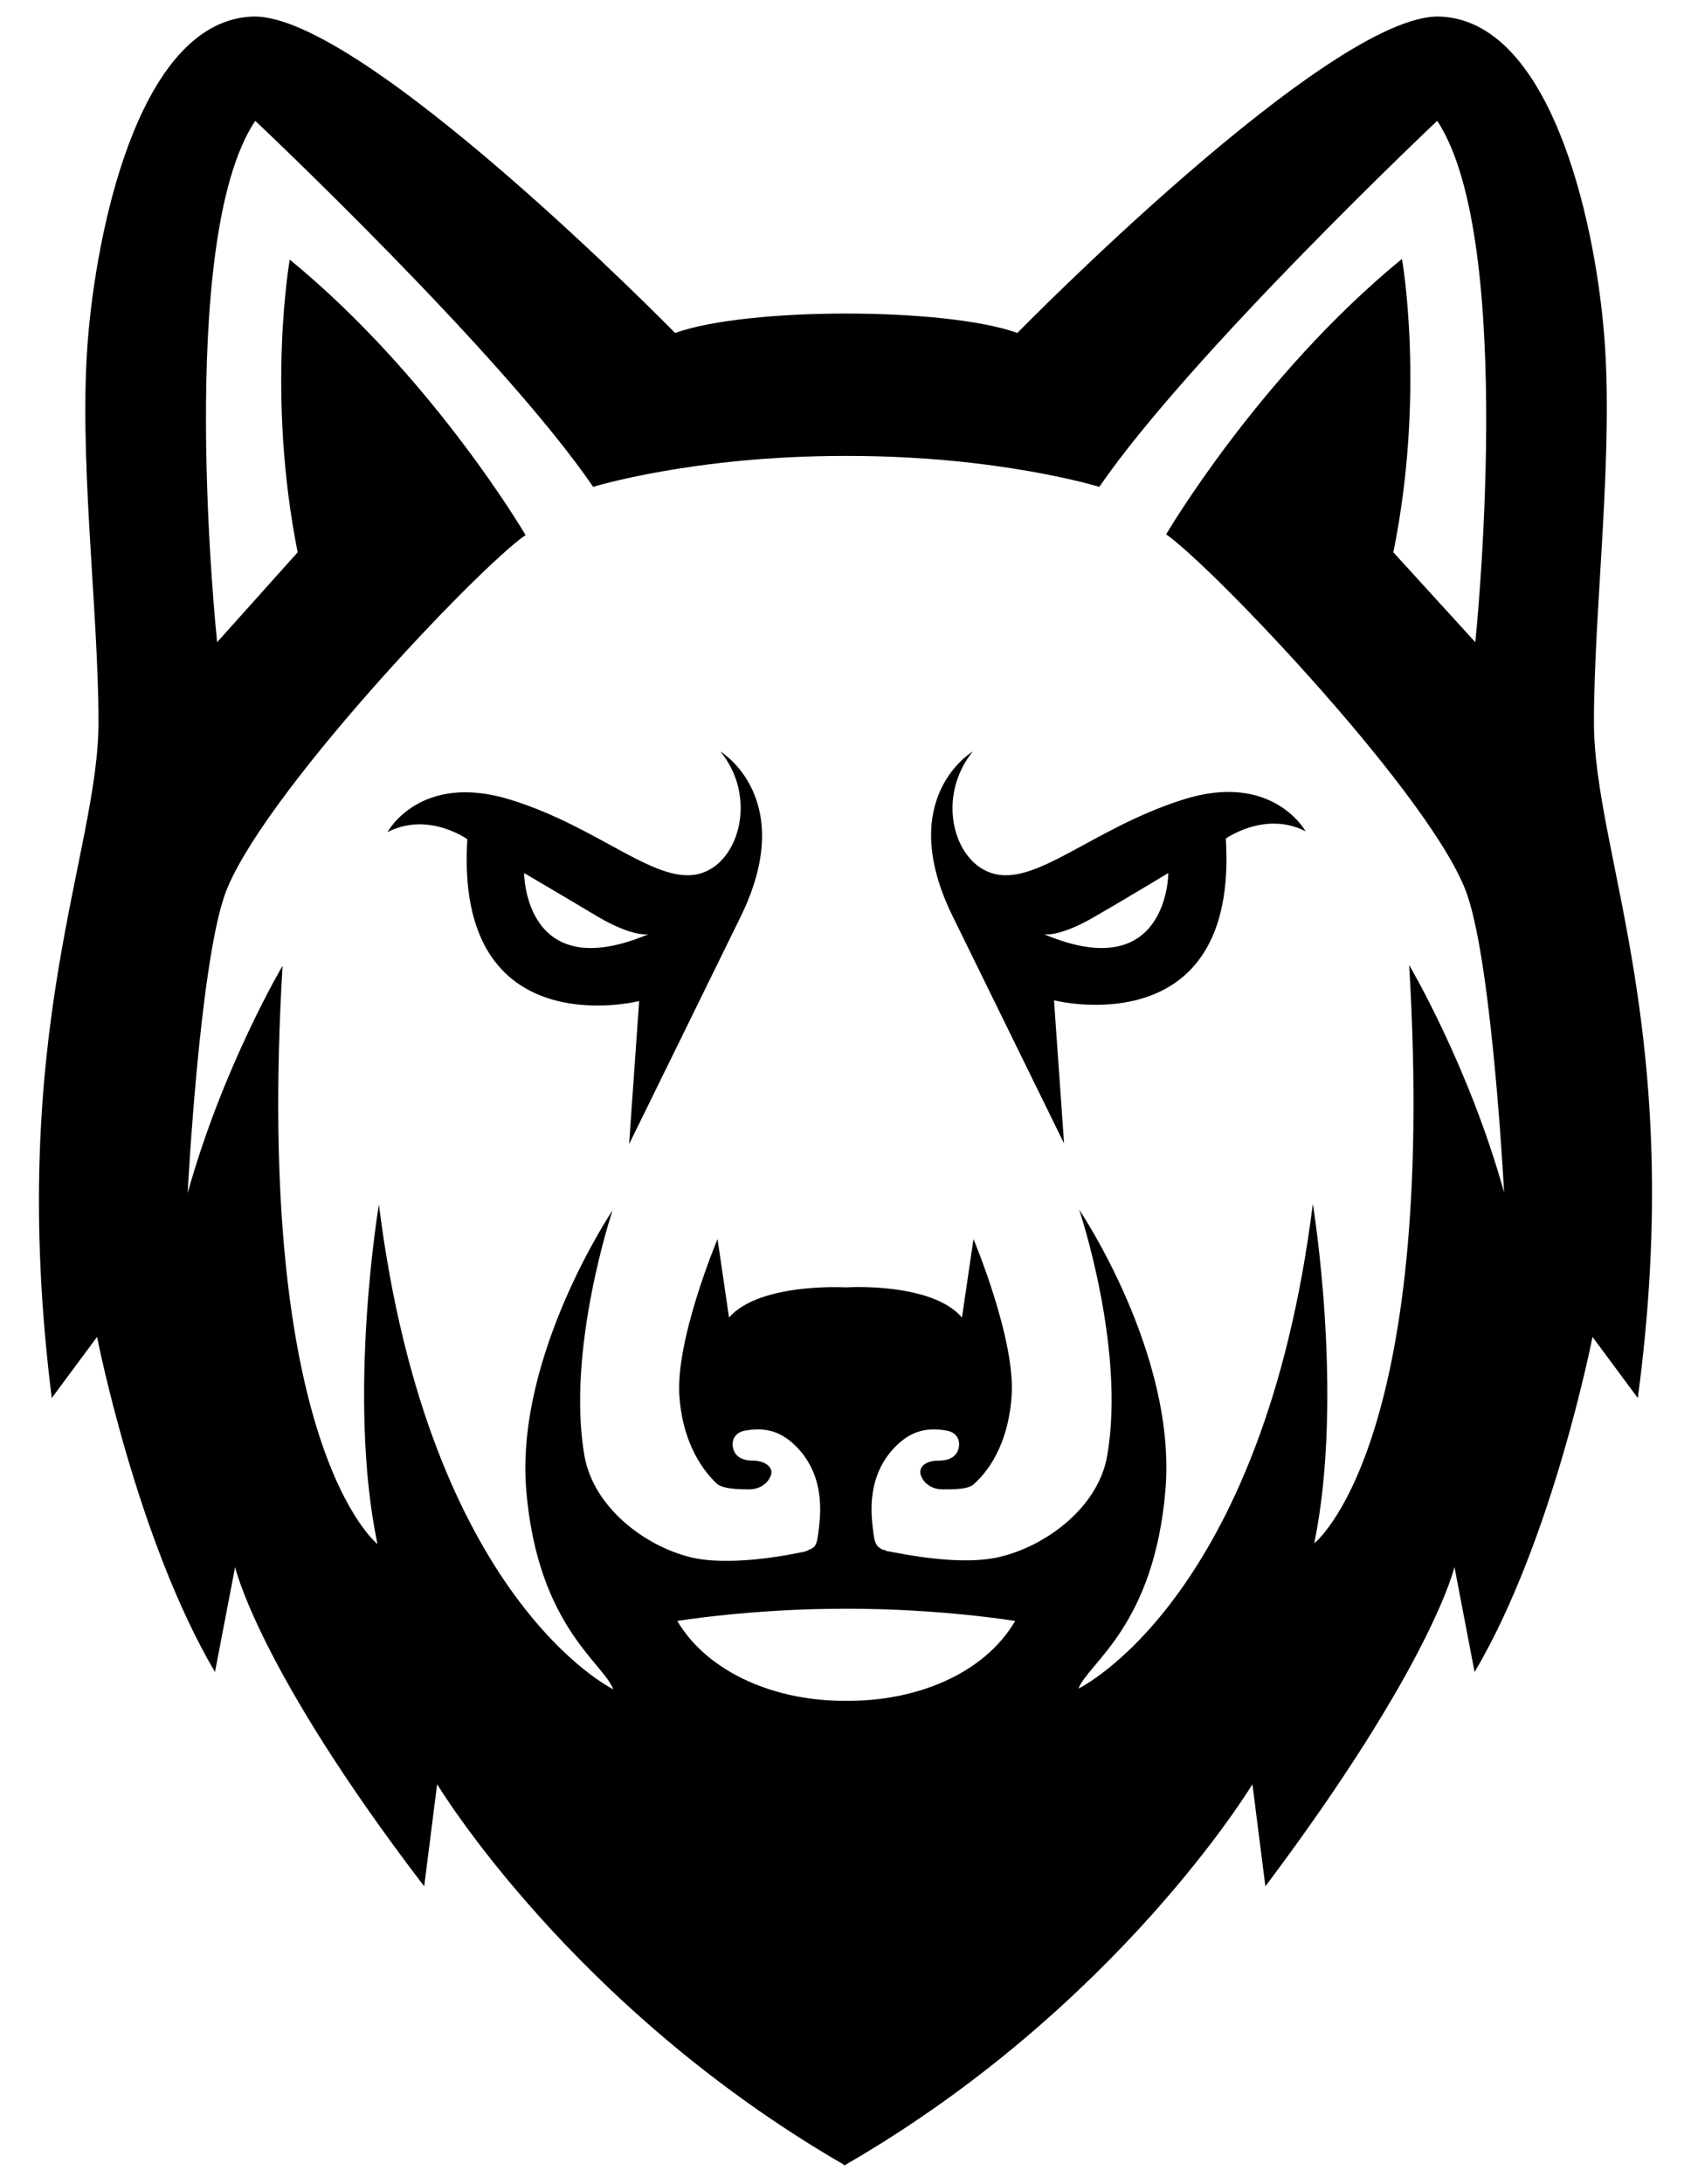 <?xml version="1.0" encoding="utf-8"?>
<!-- Generator: Adobe Illustrator 25.0.0, SVG Export Plug-In . SVG Version: 6.00 Build 0)  -->
<svg version="1.1" id="Capa_1" xmlns="http://www.w3.org/2000/svg" xmlns:xlink="http://www.w3.org/1999/xlink" x="0px" y="0px"
	 viewBox="0 0 235.2 303.7" style="enable-background:new 0 0 235.2 303.7;" xml:space="preserve">
<style type="text/css">
	.st0{fill:none;}
</style>
<path class="st0" d="M122.9,218.3L122.9,218.3C122.9,218.3,122.9,218.3,122.9,218.3L122.9,218.3z"/>
<path class="st0" d="M117.4,226.3L117.4,226.3C117.4,226.3,117.4,226.3,117.4,226.3c-0.1,0-0.2,0-0.3,0c-12.9,0-23.2,1.7-23.2,1.7
	c4.5,7.4,14,11.2,23.5,11.1c9.5,0.1,19.1-3.7,23.5-11.1c0,0-10.3-1.7-23.2-1.7C117.6,226.3,117.5,226.3,117.4,226.3z"/>
<path class="st0" d="M82.9,130.1c-4-2.3-10.3-6.1-10.3-6.1s0,15.8,17.3,8.5C89.9,132.5,87.9,133,82.9,130.1z"/>
<path class="st0" d="M161.8,76.9c0,0,12.9-22,32.8-38.3c0,0,3.3,18.6-1.1,40.7l11.4,12.5c0,0,5.9-55.7-5.3-72.5
	c0,0-34.3,32.3-47,50.9c0,0-13.9-4.3-34.9-4.3c-0.1,0-0.2,0-0.3,0c0,0,0,0,0,0c0,0,0,0,0,0c-0.1,0-0.2,0-0.3,0
	c-21,0-34.9,4.3-34.9,4.3c-12.8-18.6-47-50.9-47-50.9c-11.1,16.8-5.3,72.5-5.3,72.5l11.4-12.5c-4.4-22.1-1.1-40.7-1.1-40.7
	C60,54.9,72.9,76.9,72.9,76.9C66.3,81.6,35.5,114,31,127.1c-3.5,10.3-5.1,41.3-5.1,41.3c4.9-17.6,13.2-31.6,13.2-31.6
	c-4,67,13.2,80.4,13.2,80.4c-4.2-20.5,0.2-47.2,0.2-47.2c6.9,55.1,32.6,67.4,32.6,67.4c-1.4-3.6-10.5-8.7-12.1-27.6s12-45.2,12-45.2
	s-6.5,25.5-3.9,40.3c1.2,7.1,8.3,12.4,14.6,14s16.2-0.8,16.2-0.8l0.6-6.1c0,0-5.1,0.4-9.3-1c-4.2-1.4-8.3-6.5-8.9-14.4
	c-0.6-7.9,5.3-21.9,5.3-21.9l1.6,10.9c4.2-4.9,15.9-4.2,15.9-4.2s0.1,0,0.3,0l0,0c0,0,0,0,0,0c0,0,0,0,0,0l0,0c0.2,0,0.3,0,0.3,0
	s11.7-0.6,15.9,4.2l1.6-10.9c0,0,5.9,14,5.3,21.9c-0.4,5.7-2.6,9.8-5.4,12.3c0.1-0.1,0.2-0.2,0.3-0.3c1.7-1.9-1.3,3.8-1.5,4.4
	c-1.5,5-9.5,4.8-9.9,5.2c0,0-0.6,0-0.6,0c-0.1,0-0.1,0-0.1,0c1.7,0.4,10.2,2.2,15.9,0.7c6.3-1.6,13.3-6.9,14.6-14
	c2.6-14.8-3.9-40.3-3.9-40.3s13.6,26.3,12,45.2s-10.7,23.9-12.1,27.6c0,0,25.7-12.4,32.6-67.4c0,0,4.5,26.7,0.2,47.2
	c0,0,17.2-13.4,13.2-80.4c0,0,8.3,14,13.2,31.6c0,0-1.6-31-5.1-41.3C199.2,114,168.5,81.6,161.8,76.9z M102.6,130.1
	c-8.1,16.5-15.5,31.6-15.5,31.6l1.4-19.9c0,0-25.7,6.5-23.9-22.5c0,0-5.5-3.9-11.1-1c0,0,4.6-8.4,17.1-4.5S91.1,126,97.2,124
	c5.3-1.7,7.7-10.6,2.6-16.9C99.8,107.1,110.8,113.6,102.6,130.1z M170.1,119.2c1.8,29-23.9,22.5-23.9,22.5l1.4,19.9
	c0,0-7.4-15.1-15.5-31.6s2.8-22.9,2.8-22.9c-5.1,6.2-2.7,15.2,2.6,16.9c6.1,2,14-6.3,26.6-10.2s17.1,4.5,17.1,4.5
	C175.5,115.3,170.1,119.2,170.1,119.2z"/>
<path class="st0" d="M144.8,132.5c17.3,7.3,17.3-8.5,17.3-8.5s-6.3,3.7-10.3,6.1C146.9,133,144.8,132.5,144.8,132.5z"/>
<path class="st0" d="M117.4,226.3L117.4,226.3C117.4,226.3,117.4,226.3,117.4,226.3c-0.1,0-0.2,0-0.3,0c-12.9,0-23.2,1.7-23.2,1.7
	c4.5,7.4,14,11.2,23.5,11.1c9.5,0.1,19.1-3.7,23.5-11.1c0,0-10.3-1.7-23.2-1.7C117.6,226.3,117.5,226.3,117.4,226.3z"/>
<path class="st0" d="M161.8,76.9c0,0,12.9-22,32.8-38.3c0,0,3.3,18.6-1.1,40.7l11.4,12.5c0,0,5.9-55.7-5.3-72.5
	c0,0-34.3,32.3-47,50.9c0,0-13.9-4.3-34.9-4.3c-0.1,0-0.2,0-0.3,0c0,0,0,0,0,0c0,0,0,0,0,0c-0.1,0-0.2,0-0.3,0
	c-21,0-34.9,4.3-34.9,4.3c-12.8-18.6-47-50.9-47-50.9c-11.1,16.8-5.3,72.5-5.3,72.5l11.4-12.5c-4.4-22.1-1.1-40.7-1.1-40.7
	C60,54.9,72.9,76.9,72.9,76.9C66.3,81.6,35.5,114,31,127.1c-3.5,10.3-5.1,41.3-5.1,41.3c4.9-17.6,13.2-31.6,13.2-31.6
	c-4,67,13.2,80.4,13.2,80.4c-4.2-20.5,0.2-47.2,0.2-47.2c6.9,55.1,32.6,67.4,32.6,67.4c-1.4-3.6-10.5-8.7-12.1-27.6s12-45.2,12-45.2
	s-6.5,25.5-3.9,40.3c1.2,7.1,8.3,12.4,14.6,14c5.5,1.4,13.9-0.3,15.8-0.7c0,0,0,0,0,0c0,0-0.6,0-0.6,0c-0.4-0.4-8.4-0.1-9.9-5.2
	c-0.2-0.6-3.2-6.3-1.5-4.4c0.1,0.1,0.1,0.1,0.2,0.2c-2.7-2.5-4.9-6.6-5.3-12.2c-0.6-7.9,5.3-21.9,5.3-21.9l1.6,10.9
	c4.2-4.9,15.9-4.2,15.9-4.2s0.1,0,0.3,0l0,0c0,0,0,0,0,0c0,0,0,0,0,0l0,0c0.2,0,0.3,0,0.3,0s11.7-0.6,15.9,4.2l1.6-10.9
	c0,0,5.9,14,5.3,21.9c-0.4,5.7-2.6,9.8-5.4,12.3c-0.9,0.5-2.6,0.6-4.2,0.6c-2.1,0-3.1-1.6-3.1-2.4s1-1.6,2.6-1.6
	c2.5,0,2.8-1.6,2.8-2.3s-0.4-1.7-1.9-1.9c-2.9-0.5-5.1,0.3-7.1,2.4c-4.2,4.4-3.1,10.2-2.9,12c0.2,1.5,0.4,1.9,1.3,2.2
	c0.1,0.1,0.2,0.1,0.4,0.1l0,0h0c0,0,0,0,0,0c0.1,0,0.2,0.1,0.3,0.1c1.7,0.4,10.2,2.2,15.9,0.7c6.3-1.6,13.3-6.9,14.6-14
	c2.6-14.8-3.9-40.3-3.9-40.3s13.6,26.3,12,45.2s-10.7,23.9-12.1,27.6c0,0,25.7-12.4,32.6-67.4c0,0,4.5,26.7,0.2,47.2
	c0,0,17.2-13.4,13.2-80.4c0,0,8.3,14,13.2,31.6c0,0-1.6-31-5.1-41.3C199.2,114,168.5,81.6,161.8,76.9z"/>
<g>
	<path d="M100.2,104.5c5.1,6.2,2.7,15.2-2.6,16.9c-6.1,2-14-6.3-26.6-10.2c-12.6-3.9-17.1,4.5-17.1,4.5c5.7-2.9,11.1,1,11.1,1
		c-1.8,29,23.9,22.5,23.9,22.5l-1.4,19.9c0,0,7.4-15.1,15.5-31.6S100.2,104.5,100.2,104.5z M72.9,121.4c0,0,6.3,3.7,10.3,6.1
		c5,2.9,7,2.4,7,2.4C72.9,137.2,72.9,121.4,72.9,121.4z"/>
	<path d="M164.5,111.2c-12.6,4-20.5,12.2-26.6,10.2c-5.3-1.7-7.7-10.6-2.6-16.9c0,0-10.9,6.4-2.8,22.9s15.5,31.6,15.5,31.6
		l-1.4-19.9c0,0,25.7,6.5,23.9-22.5c0,0,5.5-3.9,11.1-1C181.6,115.6,177,107.2,164.5,111.2z M145.2,129.9c0,0,2,0.5,7-2.4
		c4-2.3,10.3-6.1,10.3-6.1S162.5,137.2,145.2,129.9z"/>
	<path d="M221.7,100.4c0-15.9,2.8-37.5,1.4-54.1c-1.4-16.6-7.7-43.5-22.9-44c-15.2-0.4-58.7,44-58.7,44c-5-1.8-14.4-2.7-23.8-2.7
		c0,0,0,0,0,0h0c-9.4,0-18.8,0.9-23.8,2.7c0,0-43.5-44.4-58.7-44C20,2.8,13.8,29.7,12.3,46.3s1.4,38.2,1.4,54.1
		c0,18.4-12.9,43.1-6.5,94l6.3-8.5c0,0,5.5,28.1,16.4,46.6l2.8-14.6c0,0,3.2,14.2,26.3,44.4l1.8-14.2c0,0,18.6,30.9,56.4,52.8
		l0.3,0.2l0.3-0.2c37.8-21.9,56.4-52.8,56.4-52.8l1.8,14.2c23.2-30.9,26.3-44.4,26.3-44.4l2.8,14.6c10.9-18.4,16.4-46.6,16.4-46.6
		l6.3,8.5C234.6,143.6,221.7,118.9,221.7,100.4z M117.7,236.5c-9.5,0.1-19.1-3.7-23.5-11.1c0,0,10.3-1.7,23.2-1.7c0.1,0,0.2,0,0.3,0
		c0,0,0,0,0,0c0,0,0,0,0,0c0.1,0,0.2,0,0.3,0c12.9,0,23.2,1.7,23.2,1.7C136.8,232.9,127.2,236.6,117.7,236.5z M196,134.2
		c4,67-13.2,80.4-13.2,80.4c4.2-20.5-0.2-47.2-0.2-47.2c-6.9,55.1-32.6,67.4-32.6,67.4c1.4-3.6,10.5-8.7,12.1-27.6s-12-39-12-39
		s6.5,19.3,3.9,34.2c-1.2,7.1-8.3,12.4-14.6,14c-5.6,1.5-14.2-0.4-15.9-0.7c-0.1,0-0.2,0-0.3-0.1c0,0,0,0,0,0h0l0,0
		c-0.2-0.1-0.3-0.1-0.4-0.1c-0.8-0.4-1.1-0.7-1.3-2.2c-0.2-1.8-1.3-7.6,2.9-12c2-2.1,4.2-2.9,7.1-2.4c1.5,0.2,1.9,1.2,1.9,1.9
		s-0.3,2.3-2.8,2.3c-1.7,0-2.6,0.7-2.6,1.6c0,0.8,1,2.4,3.1,2.4c1.7,0,3.3,0,4.2-0.6c2.8-2.4,5-6.6,5.4-12.3
		c0.6-7.9-5.3-21.9-5.3-21.9l-1.6,10.9c-4.2-4.9-15.9-4.2-15.9-4.2s-0.1,0-0.3,0l0,0c0,0,0,0,0,0c0,0,0,0,0,0l0,0
		c-0.2,0-0.3,0-0.3,0s-11.7-0.6-15.9,4.2l-1.6-10.9c0,0-5.9,14-5.3,21.9c0.4,5.6,2.6,9.7,5.3,12.2c0.9,0.6,2.6,0.7,4.4,0.7
		c2.1,0,3.1-1.6,3.1-2.4s-1-1.6-2.6-1.6c-2.5,0-2.8-1.6-2.8-2.3s0.4-1.7,1.9-1.9c2.9-0.5,5.1,0.3,7.1,2.4c4.2,4.4,3.1,10.2,2.9,12
		c-0.2,1.5-0.4,1.9-1.3,2.2c-0.1,0.1-0.2,0.1-0.4,0.2c-0.2,0-0.2,0.1-0.4,0.1c-1.9,0.4-10.3,2.1-15.8,0.7c-6.3-1.6-13.3-6.9-14.6-14
		c-2.6-14.8,3.9-34.2,3.9-34.2s-13.6,20.2-12,39s10.7,23.9,12.1,27.6c0,0-25.7-12.4-32.6-67.4c0,0-4.5,26.7-0.2,47.2
		c0,0-17.2-13.4-13.2-80.4c0,0-8.3,14-13.2,31.6c0,0,1.6-31,5.1-41.3c4.5-13.2,35.2-45.6,41.9-50.2c0,0-12.9-22-32.8-38.3
		c0,0-3.3,18.6,1.1,40.7L30.2,89.3c0,0-5.9-55.7,5.3-72.5c0,0,34.3,32.3,47,50.9c0,0,13.9-4.3,34.9-4.3c0.1,0,0.2,0,0.3,0
		c0,0,0,0,0,0c0,0,0,0,0,0c0.1,0,0.2,0,0.3,0c21,0,34.9,4.3,34.9,4.3c12.8-18.6,47-50.9,47-50.9c11.1,16.8,5.3,72.5,5.3,72.5
		l-11.4-12.5C198.3,54.6,195,36,195,36c-19.9,16.3-32.8,38.3-32.8,38.3c6.7,4.7,37.5,37.1,41.9,50.2c3.5,10.3,5.1,41.3,5.1,41.3
		C204.3,148.2,196,134.2,196,134.2z"/>
</g>
</svg>
